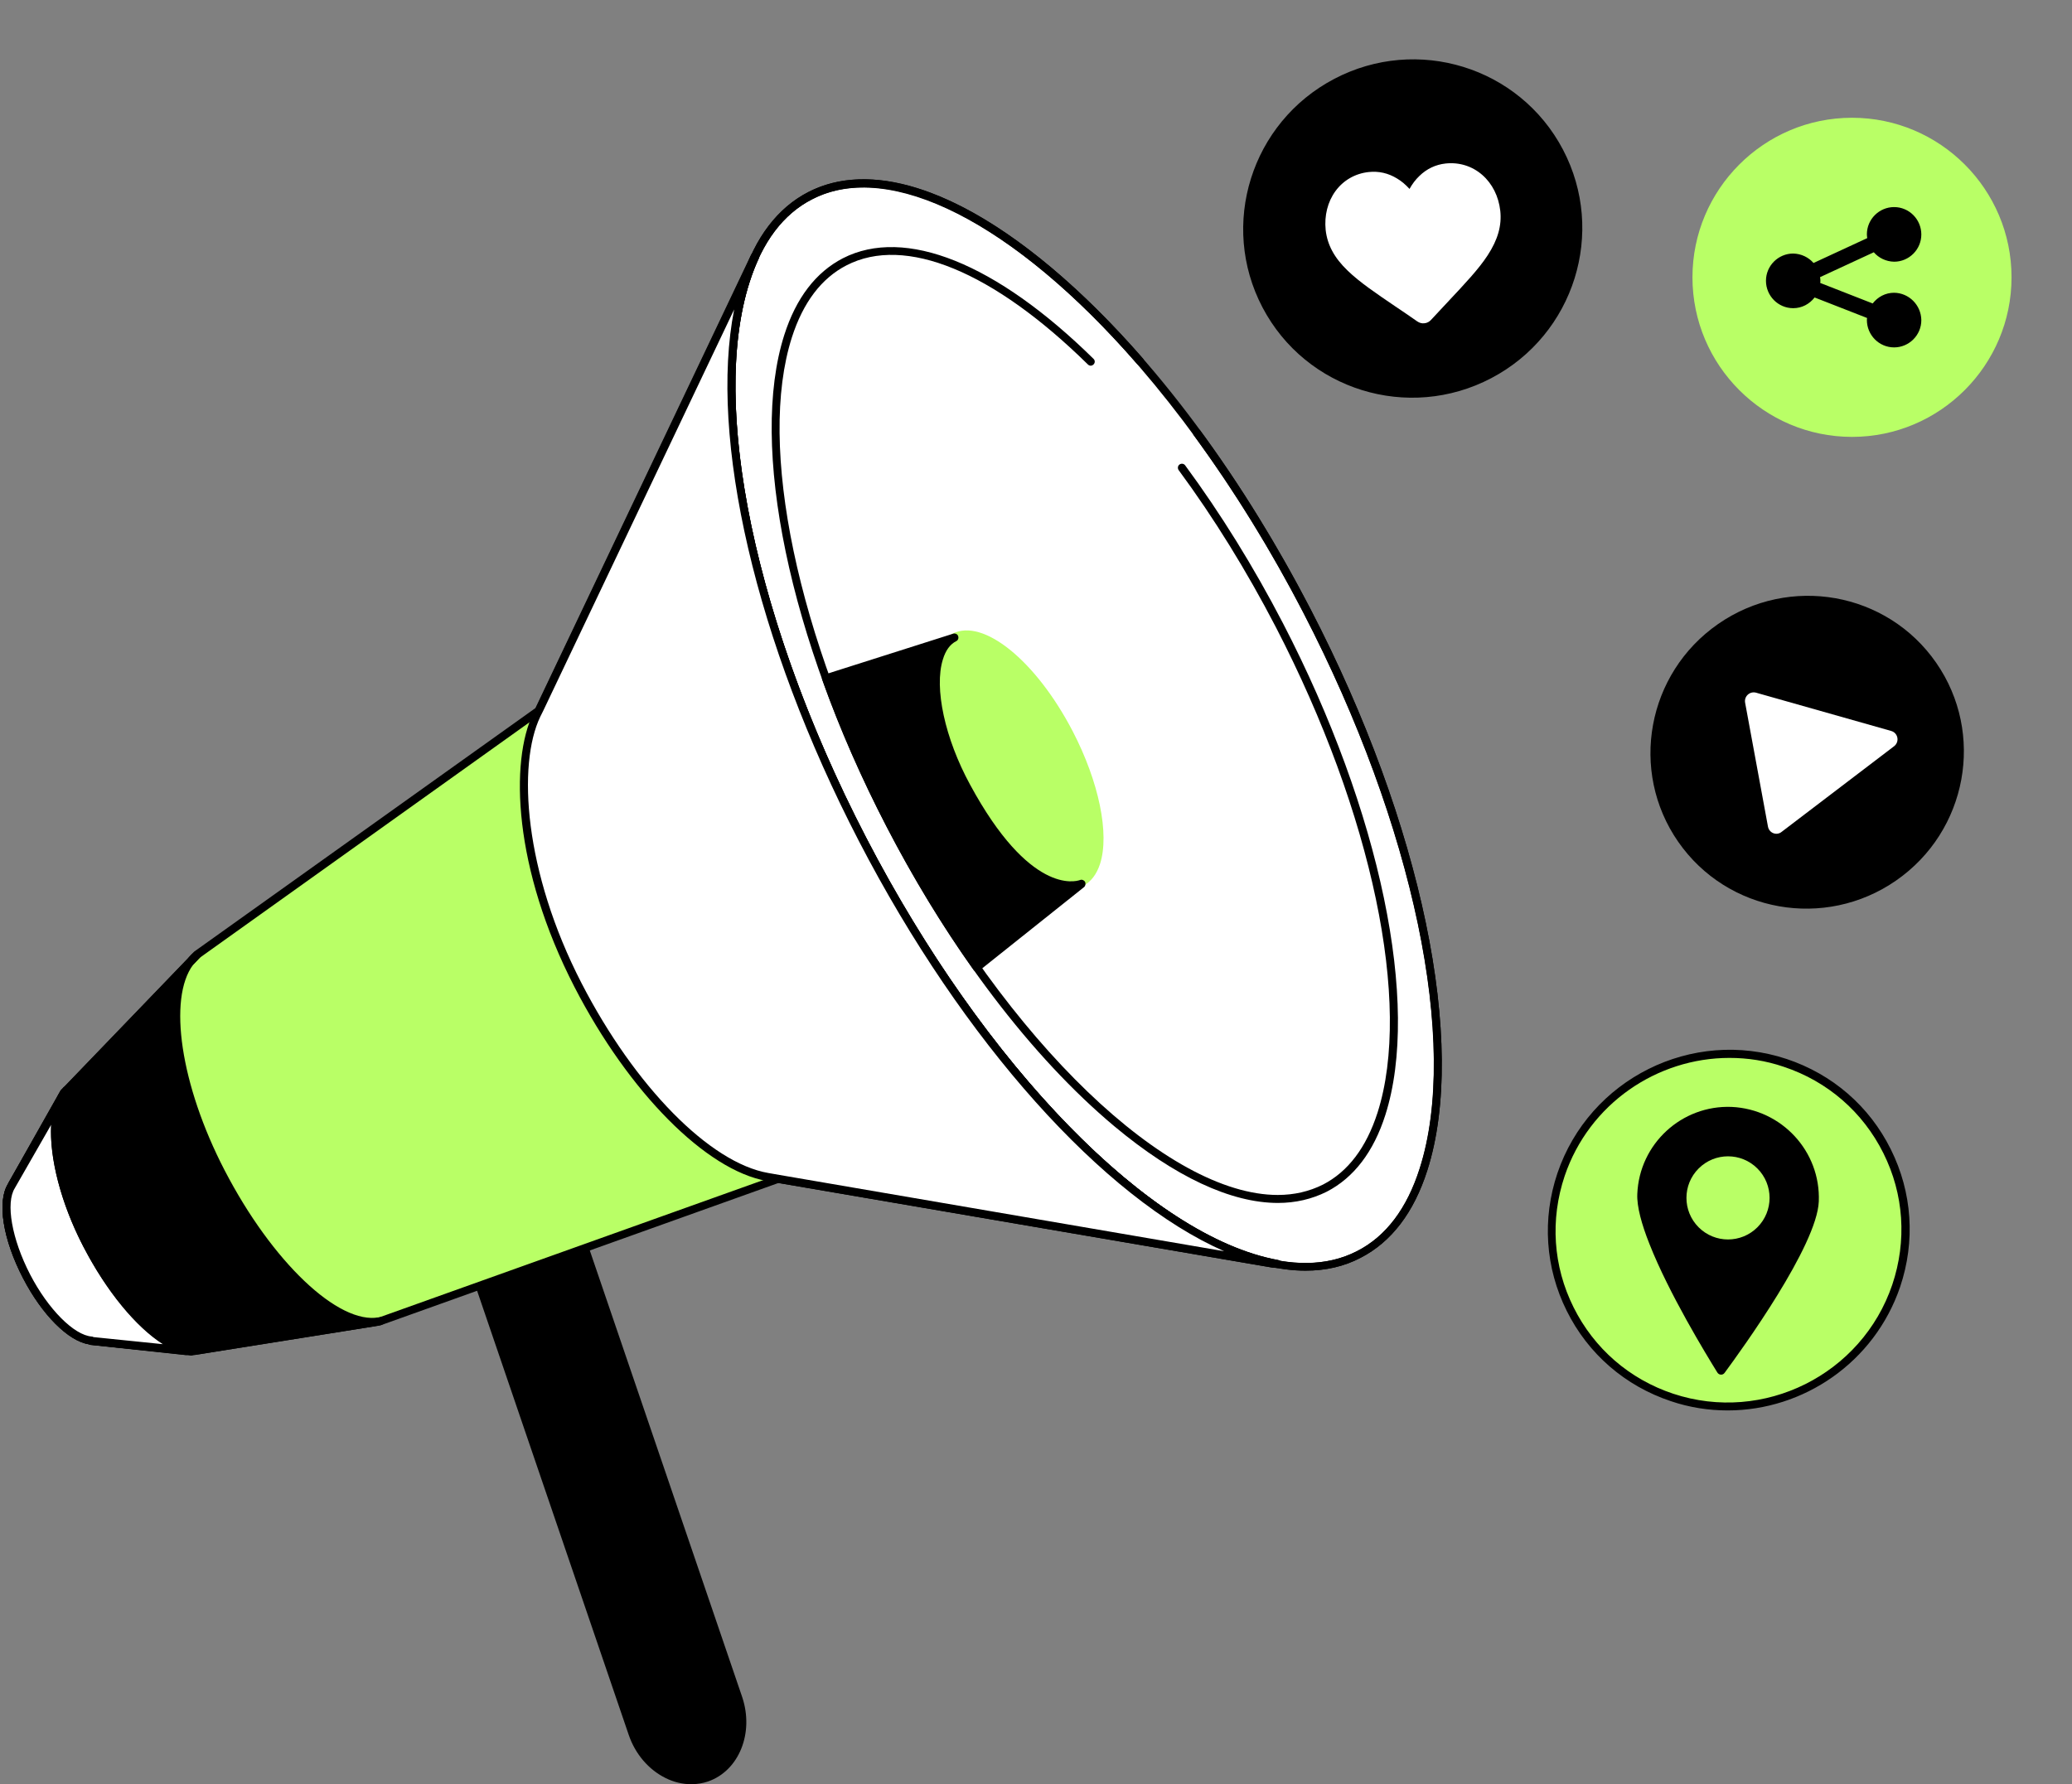 <svg width="447" height="385" viewBox="0 0 447 385" fill="none" xmlns="http://www.w3.org/2000/svg">
<rect x="0" y="0" width="447" height="385" fill="#808080" stroke="none"/>
<path d="M152.509 383.59C146.205 385.744 139.001 381.475 136.495 374.071L97.496 259.81L120.284 252.015L159.322 366.433C161.828 373.758 158.774 381.436 152.509 383.59Z" fill="black"/>
<path d="M149.102 385C147.262 385 145.383 384.569 143.581 383.668C139.94 381.866 137.042 378.498 135.633 374.345L96.634 260.084C96.478 259.653 96.713 259.144 97.182 258.987L119.971 251.192C120.206 251.113 120.441 251.113 120.636 251.231C120.832 251.348 120.989 251.505 121.067 251.74L160.105 366.159C162.728 373.914 159.439 382.101 152.744 384.412C151.608 384.804 150.355 385 149.102 385ZM98.592 260.358L137.317 373.797C138.57 377.518 141.154 380.574 144.364 382.14C146.949 383.394 149.729 383.629 152.235 382.767C158.03 380.769 160.849 373.562 158.5 366.707L119.736 253.111L98.592 260.358Z" fill="black"/>
<path d="M116.251 153.382L42.521 205.988L13.821 235.798L2.544 255.736L2.505 255.892C0.273 259.339 1.565 267.291 5.755 275.399C9.866 283.39 15.661 288.953 19.733 289.266L19.616 289.344L41.268 291.695L81.794 285.231L167.818 254.443L274.751 272.775L275.495 272.814C248.635 267.8 212.377 231.88 186.025 181.076C159.713 130.31 151.334 80.132 162.885 55.376H162.845L116.838 152.128L116.251 153.382Z" fill="#B9FF66"/>
<path d="M293.266 270.603C319.694 256.873 314.583 194.629 281.852 131.577C249.121 68.525 201.163 28.541 174.736 42.271C148.308 56.001 153.419 118.245 186.15 181.297C218.881 244.349 266.839 284.333 293.266 270.603Z" fill="white"/>
<path d="M281.643 274.185C270.131 274.185 256.27 267.761 241.352 255.266C221.031 238.266 201.101 212.06 185.243 181.428C161.241 135.05 151.334 87.496 160.027 60.273C162.924 51.185 167.78 44.839 174.397 41.431C187.553 34.694 206.073 40.413 226.591 57.57C246.912 74.57 266.842 100.775 282.7 131.407C306.742 177.786 316.648 225.339 307.916 252.563C305.019 261.651 300.163 267.996 293.546 271.404C289.983 273.284 285.989 274.185 281.643 274.185ZM186.378 40.413C182.345 40.413 178.586 41.236 175.219 42.998C168.993 46.171 164.451 52.203 161.711 60.86C153.136 87.692 163.003 134.737 186.809 180.723C219.23 243.279 266.764 283.312 292.802 269.955C299.028 266.782 303.57 260.75 306.311 252.093C314.886 225.261 305.019 178.216 281.212 132.23C252.981 77.782 213.356 40.413 186.378 40.413Z" fill="black"/>
<path d="M281.643 274.185C270.131 274.185 256.27 267.761 241.352 255.266C221.031 238.265 201.101 212.06 185.243 181.428C161.241 135.05 151.334 87.496 160.027 60.273C162.924 51.185 167.78 44.839 174.397 41.431C183.207 36.887 194.718 38.023 207.679 44.682C220.091 51.067 233.521 62.388 246.599 77.39C246.912 77.743 246.873 78.291 246.521 78.605C246.168 78.918 245.62 78.879 245.307 78.526C218.76 48.051 191.899 34.42 175.219 42.998C168.993 46.171 164.451 52.203 161.711 60.86C153.136 87.692 163.003 134.737 186.809 180.723C215.001 235.132 254.665 272.54 281.604 272.54C285.637 272.54 289.396 271.717 292.763 269.955C298.989 266.782 303.531 260.75 306.272 252.093C314.847 225.261 304.98 178.216 281.173 132.23C274.086 118.52 266.098 105.632 257.523 93.92C257.249 93.529 257.328 92.98 257.719 92.706C258.111 92.432 258.659 92.51 258.933 92.902C267.586 104.692 275.574 117.658 282.739 131.446C306.742 177.785 316.648 225.339 307.916 252.563C305.019 261.65 300.163 267.996 293.546 271.404C289.983 273.284 285.989 274.185 281.643 274.185Z" fill="black"/>
<path d="M233.303 190.339C239.426 187.158 238.248 172.751 230.673 158.159C223.098 143.567 211.995 134.316 205.872 137.497C199.75 140.678 200.928 155.085 208.503 169.677C216.077 184.269 227.181 193.52 233.303 190.339Z" fill="#B9FF66"/>
<path d="M230.624 191.848C223.889 191.848 214.492 183.152 207.718 170.03C202.08 159.14 199.77 147.937 201.845 141.474C202.589 139.202 203.803 137.596 205.486 136.734C212.143 133.326 223.537 142.61 231.446 157.847C237.085 168.737 239.395 179.94 237.32 186.403C236.576 188.675 235.362 190.281 233.678 191.143C232.738 191.613 231.72 191.848 230.624 191.848ZM208.54 137.714C207.718 137.714 206.935 137.87 206.269 138.223C204.977 138.889 204.038 140.142 203.45 141.983C201.532 148.016 203.764 158.748 209.206 169.246C216.411 183.152 227.257 192.514 232.856 189.615C234.148 188.949 235.088 187.696 235.675 185.855C237.594 179.783 235.323 169.09 229.919 158.592C223.576 146.41 214.492 137.714 208.54 137.714Z" fill="#B9FF66"/>
<path d="M275.692 259.574C265.59 259.574 253.452 253.934 240.374 243.005C222.597 228.12 205.134 205.166 191.273 178.373C170.247 137.792 161.593 96.153 169.19 72.298C171.735 64.307 176.003 58.745 181.837 55.728C195.228 48.874 214.923 56.786 235.91 77.429C236.262 77.782 236.262 78.291 235.91 78.644C235.558 78.996 235.049 78.996 234.696 78.644C214.257 58.549 195.267 50.715 182.62 57.256C177.216 60.037 173.262 65.247 170.834 72.807C163.355 96.231 171.97 137.361 192.8 177.589C217.429 225.182 252.081 257.851 275.653 257.851C279.177 257.851 282.426 257.107 285.402 255.618C290.806 252.837 294.76 247.627 297.188 240.067C304.667 216.643 296.052 175.513 275.222 135.285C268.918 123.142 261.87 111.743 254.274 101.441C254 101.049 254.078 100.501 254.47 100.227C254.861 99.953 255.409 100.031 255.683 100.423C263.358 110.842 270.445 122.28 276.788 134.501C297.814 175.082 306.468 216.721 298.872 240.576C296.327 248.567 292.059 254.13 286.225 257.146C283.014 258.752 279.49 259.574 275.692 259.574Z" fill="black"/>
<path d="M41.308 292.517C41.269 292.517 41.23 292.517 41.23 292.517L19.577 290.167C19.46 290.167 19.342 290.128 19.225 290.05C14.761 289.344 9.123 283.704 5.011 275.791C0.626 267.448 -0.666 259.3 1.722 255.462L1.762 255.344L13.038 235.367C13.077 235.289 13.117 235.249 13.156 235.21L41.856 205.401C41.896 205.362 41.935 205.323 41.974 205.284L115.508 152.794L162.024 54.984C162.141 54.789 162.298 54.632 162.533 54.554C162.768 54.475 163.003 54.475 163.199 54.593C163.629 54.789 163.825 55.298 163.629 55.729C151.844 80.994 161.163 131.211 186.77 180.645C212.417 230.157 248.165 266.821 275.692 271.874C276.122 271.953 276.436 272.344 276.396 272.814C276.357 273.245 275.966 273.559 275.535 273.598L274.791 273.559C274.752 273.559 274.713 273.559 274.674 273.559L167.936 255.266L82.108 285.976C82.069 285.976 81.991 286.015 81.951 286.015L41.426 292.478C41.387 292.517 41.347 292.517 41.308 292.517ZM20.204 288.522L41.308 290.794L81.638 284.331L167.623 253.581C167.78 253.542 167.897 253.503 168.054 253.542L264.141 269.994C238.181 258.595 207.836 224.947 185.321 181.468C162.964 138.301 152.979 94.469 158.461 66.775L117.035 153.735C116.956 153.852 116.878 153.97 116.761 154.048L43.109 206.655L14.526 236.307L3.249 256.284C3.249 256.323 3.21 256.363 3.21 256.363C1.174 259.535 2.545 267.37 6.499 275.008C10.376 282.49 15.975 288.13 19.812 288.404C19.969 288.404 20.086 288.444 20.204 288.522Z" fill="black"/>
<path d="M116.367 153.069L162.845 55.337H162.884C151.333 80.093 159.751 130.271 186.025 181.037C212.376 231.881 248.634 267.8 275.573 272.736L274.829 272.697L168.052 254.404L165.586 253.973C153.173 251.779 136.611 235.641 124.747 212.608C112.569 188.988 110.416 165.447 115.819 154.244L116.367 153.069Z" fill="white"/>
<path d="M275.573 273.598C275.534 273.598 275.573 273.598 275.573 273.598L274.79 273.558C274.751 273.558 274.711 273.558 274.672 273.558L167.896 255.266L165.429 254.835C152.312 252.524 135.671 235.719 123.964 213.039C110.69 187.265 110.025 164.311 115.036 153.891L115.624 152.716L162.101 55.024C162.218 54.828 162.375 54.671 162.61 54.593C162.845 54.514 163.08 54.514 163.276 54.632C163.706 54.828 163.902 55.337 163.706 55.768C151.921 81.033 161.24 131.25 186.847 180.684C212.494 230.196 248.243 266.86 275.769 271.913C276.199 271.992 276.513 272.383 276.473 272.853C276.356 273.245 276.004 273.598 275.573 273.598ZM158.381 66.775L117.151 153.46L116.563 154.635C111.591 164.977 113.04 188.087 125.491 212.217C136.963 234.466 153.134 250.918 165.742 253.111L168.209 253.542L264.1 269.994C238.14 258.595 207.795 224.947 185.281 181.467C162.923 138.301 152.939 94.469 158.381 66.775Z" fill="black"/>
<path d="M40.133 292.4C40.094 292.4 40.055 292.4 40.055 292.4L19.538 290.206C19.42 290.206 19.303 290.167 19.185 290.089C14.722 289.384 9.083 283.743 4.972 275.831C0.626 267.448 -0.667 259.3 1.722 255.462L1.761 255.344L13.038 235.367C13.273 234.936 13.782 234.819 14.212 235.054C14.643 235.289 14.761 235.798 14.526 236.229L3.249 256.284C3.249 256.323 3.21 256.363 3.21 256.363C1.174 259.535 2.544 267.37 6.499 275.008C10.375 282.49 15.974 288.13 19.812 288.404C19.929 288.404 20.086 288.444 20.164 288.522L40.212 290.676C40.681 290.716 41.034 291.146 40.956 291.616C40.916 292.047 40.564 292.4 40.133 292.4Z" fill="black"/>
<path d="M41.503 291.538C34.847 291.068 25.528 281.628 18.754 268.584C11.589 254.756 9.905 240.459 14.29 235.367L2.583 255.736L2.505 255.892C0.273 259.339 1.565 267.291 5.755 275.399C9.866 283.39 15.661 288.953 19.733 289.266L19.616 289.344L41.503 291.538Z" fill="white"/>
<path d="M41.504 292.4C41.465 292.4 41.465 292.4 41.425 292.4C41.269 292.4 41.073 292.36 40.916 292.36L19.538 290.206C19.42 290.206 19.303 290.167 19.185 290.088C14.722 289.383 9.083 283.743 4.972 275.83C0.626 267.448 -0.667 259.3 1.722 255.461L1.761 255.344L12.059 237.404C12.45 236.385 12.96 235.484 13.586 234.74C13.86 234.387 14.369 234.348 14.722 234.583C15.074 234.857 15.191 235.327 14.956 235.719L13.508 238.187C11.197 244.415 13.469 256.636 19.42 268.074C25.881 280.57 34.691 289.697 40.995 290.519L41.465 290.559C41.934 290.598 42.287 291.029 42.248 291.499C42.287 292.047 41.934 292.4 41.504 292.4ZM20.164 288.522L35.121 290.049C29.366 286.367 23.022 278.768 17.971 268.975C13.077 259.535 10.649 249.742 11.041 242.692L3.249 256.284C3.249 256.323 3.21 256.362 3.21 256.362C1.174 259.535 2.544 267.369 6.499 275.008C10.375 282.489 15.974 288.13 19.812 288.404C19.929 288.404 20.086 288.443 20.164 288.522Z" fill="black"/>
<path d="M80.345 285.388L82.068 285.035C72.749 286.994 58.026 272.892 47.65 252.876C37.039 232.429 35.042 212.021 42.56 205.988L41.581 206.968L14.368 235.249C9.905 240.263 11.549 254.639 18.754 268.544C25.684 281.941 35.512 291.499 42.208 291.459L80.345 285.388Z" fill="black"/>
<path d="M42.169 292.36C35.043 292.36 25.137 282.764 17.971 268.975C10.689 254.874 8.848 240.146 13.704 234.701L40.407 206.968C40.877 206.341 41.425 205.793 42.013 205.323C42.365 205.048 42.874 205.088 43.188 205.401C43.501 205.753 43.501 206.263 43.188 206.576L41.66 208.182C36.218 215.468 38.919 234.113 48.434 252.484C58.693 272.305 73.024 285.897 81.794 284.252L81.912 284.213C82.382 284.135 82.812 284.409 82.93 284.879C83.008 285.349 82.734 285.78 82.264 285.897C82.225 285.897 82.186 285.897 82.147 285.936L80.541 286.25H80.502L42.365 292.321C42.287 292.321 42.209 292.36 42.169 292.36ZM38.136 211.825L14.996 235.876C10.689 240.733 12.646 254.913 19.538 268.192C26.272 281.197 35.787 290.598 42.169 290.637L75.843 285.27C66.759 282.058 55.56 269.955 46.907 253.307C38.685 237.443 35.513 221.304 38.136 211.825Z" fill="black"/>
<path d="M205.878 137.479C199.731 140.612 200.631 155.145 208.462 169.638C221.579 193.885 232.034 191.025 233.248 190.594C233.287 190.594 233.287 190.634 233.248 190.634L210.733 208.77C204.116 199.486 197.812 189.145 192.017 177.981C186.496 167.288 181.837 156.633 178.156 146.292L205.878 137.479Z" fill="black"/>
<path d="M210.733 209.631C210.694 209.631 210.655 209.631 210.616 209.631C210.381 209.592 210.185 209.475 210.028 209.279C203.255 199.76 196.951 189.341 191.273 178.412C185.83 167.914 181.132 157.221 177.373 146.645C177.295 146.41 177.295 146.174 177.412 145.979C177.53 145.783 177.686 145.626 177.921 145.548L205.643 136.734C206.074 136.617 206.544 136.813 206.7 137.243C206.857 137.674 206.7 138.144 206.309 138.34C204.977 139.006 203.998 140.338 203.411 142.297C201.493 148.446 203.842 159.336 209.284 169.325C222.088 192.984 231.955 190.281 233.013 189.889C233.404 189.733 233.874 189.928 234.07 190.281C234.266 190.634 234.187 191.143 233.874 191.417L211.281 209.436C211.125 209.553 210.929 209.631 210.733 209.631ZM179.292 146.84C183.011 157.064 187.553 167.405 192.8 177.59C198.282 188.166 204.39 198.233 210.929 207.516L230.467 191.77C226.004 191.574 217.585 188.244 207.718 170.03C202.002 159.493 199.652 148.368 201.727 141.67C202.002 140.808 202.315 140.064 202.706 139.359L179.292 146.84Z" fill="black"/>
<path d="M321.723 81.597C339.623 72.194 346.547 50.116 337.187 32.285C327.827 14.454 305.729 7.623 287.829 17.027C269.929 26.43 263.006 48.508 272.365 66.339C281.725 84.17 303.823 91.001 321.723 81.597Z" fill="black"/>
<path d="M288.104 41.235C289.827 38.885 292.372 37.436 295.27 37.122C297.462 36.887 299.498 37.357 301.417 38.532C302.396 39.12 303.257 39.864 304.08 40.765C304.667 39.708 305.372 38.767 306.194 37.984C307.799 36.417 309.718 35.516 311.872 35.281C314.769 34.968 317.588 35.83 319.781 37.749C321.934 39.629 323.305 42.371 323.657 45.466C324.01 48.639 323.148 51.694 320.956 55.063C318.998 58.079 316.022 61.212 312.576 64.894C311.402 66.148 310.07 67.558 308.7 69.047C308.348 69.438 307.839 69.713 307.29 69.752C306.742 69.83 306.233 69.673 305.763 69.36C304.08 68.185 302.474 67.088 301.065 66.148C296.914 63.328 293.312 60.899 290.728 58.392C287.83 55.611 286.342 52.791 285.99 49.618C285.677 46.523 286.421 43.546 288.104 41.235Z" fill="white"/>
<path d="M423.272 83.593C436.377 70.483 436.377 49.228 423.272 36.118C410.168 23.009 388.922 23.009 375.817 36.118C362.713 49.228 362.713 70.483 375.817 83.593C388.922 96.702 410.168 96.702 423.272 83.593Z" fill="#B9FF66"/>
<path d="M399.539 94.273C380.587 94.273 365.121 78.84 365.121 59.842C365.121 40.883 380.548 25.411 399.539 25.411C418.529 25.411 433.956 40.844 433.956 59.842C433.956 78.801 418.529 94.273 399.539 94.273ZM399.539 27.134C381.527 27.134 366.844 41.784 366.844 59.842C366.844 77.861 381.488 92.55 399.539 92.55C417.55 92.55 432.233 77.9 432.233 59.842C432.233 41.823 417.589 27.134 399.539 27.134Z" fill="#B9FF66"/>
<path d="M408.622 63.171C406.743 63.171 405.098 64.072 404.002 65.482L392.686 61.056C392.686 60.899 392.725 60.782 392.725 60.625C392.725 60.351 392.686 60.077 392.647 59.803L404.237 54.436C405.294 55.651 406.86 56.434 408.622 56.473C411.833 56.473 414.495 53.849 414.495 50.597C414.495 47.346 411.872 44.683 408.622 44.683C405.411 44.683 402.749 47.307 402.749 50.558C402.749 50.833 402.788 51.107 402.827 51.381L391.237 56.747C390.18 55.533 388.614 54.75 386.852 54.71C383.641 54.71 380.979 57.335 380.979 60.586C380.979 63.837 383.602 66.501 386.852 66.501C388.731 66.501 390.376 65.6 391.472 64.19L402.788 68.616C402.788 68.773 402.749 68.89 402.749 69.047C402.749 72.298 405.372 74.962 408.622 74.962C411.833 74.962 414.495 72.337 414.495 69.086C414.456 65.835 411.833 63.211 408.622 63.171Z" fill="black"/>
<path d="M409.067 189.993C424.433 179.322 428.294 158.283 417.69 142.999C407.085 127.715 386.032 123.975 370.665 134.645C355.299 145.315 351.438 166.355 362.042 181.639C372.647 196.923 393.7 200.663 409.067 189.993Z" fill="black"/>
<path d="M381.411 178.373L376.478 151.619C376.243 150.248 377.496 149.112 378.827 149.465L407.998 157.73C409.486 158.161 409.838 160.08 408.624 161.02L384.348 179.509C383.291 180.371 381.685 179.783 381.411 178.373Z" fill="white"/>
<path d="M389.535 299.582C408.512 290.34 416.452 267.553 407.271 248.686C398.09 229.819 375.264 222.016 356.287 231.258C337.311 240.499 329.371 263.286 338.552 282.153C347.733 301.02 370.559 308.823 389.535 299.582Z" fill="#B9FF66"/>
<path d="M372.718 304.347C368.646 304.347 364.495 303.72 360.462 302.349C350.595 299.059 342.607 292.165 337.987 282.842C333.367 273.559 332.662 263.022 335.99 253.151C342.881 232.821 365.043 221.735 385.443 228.512C395.31 231.802 403.298 238.696 407.918 248.019C412.539 257.303 413.243 267.84 409.915 277.711C404.355 294.006 389.045 304.347 372.718 304.347ZM373.109 228.277C357.486 228.277 342.842 238.148 337.556 253.738C334.385 263.178 335.05 273.245 339.475 282.098C343.899 290.99 351.535 297.61 360.971 300.743C380.47 307.206 401.653 296.63 408.232 277.202C411.403 267.761 410.737 257.694 406.313 248.842C401.888 239.95 394.253 233.33 384.817 230.196C380.94 228.865 376.986 228.277 373.109 228.277Z" fill="black"/>
<path d="M392.375 259.261C391.983 268.78 375.891 291.029 372.053 296.239C371.662 296.787 370.84 296.748 370.487 296.16C368.06 292.243 360.033 279.082 355.843 268.427C354.16 264.197 353.102 260.358 353.22 257.655C353.651 246.844 362.774 238.422 373.581 238.853C384.387 239.362 392.806 248.45 392.375 259.261Z" fill="black"/>
<path d="M379.13 264.827C382.632 261.324 382.632 255.644 379.13 252.141C375.628 248.638 369.951 248.638 366.45 252.141C362.948 255.644 362.948 261.324 366.45 264.827C369.951 268.33 375.628 268.33 379.13 264.827Z" fill="#B9FF66"/>
</svg>
